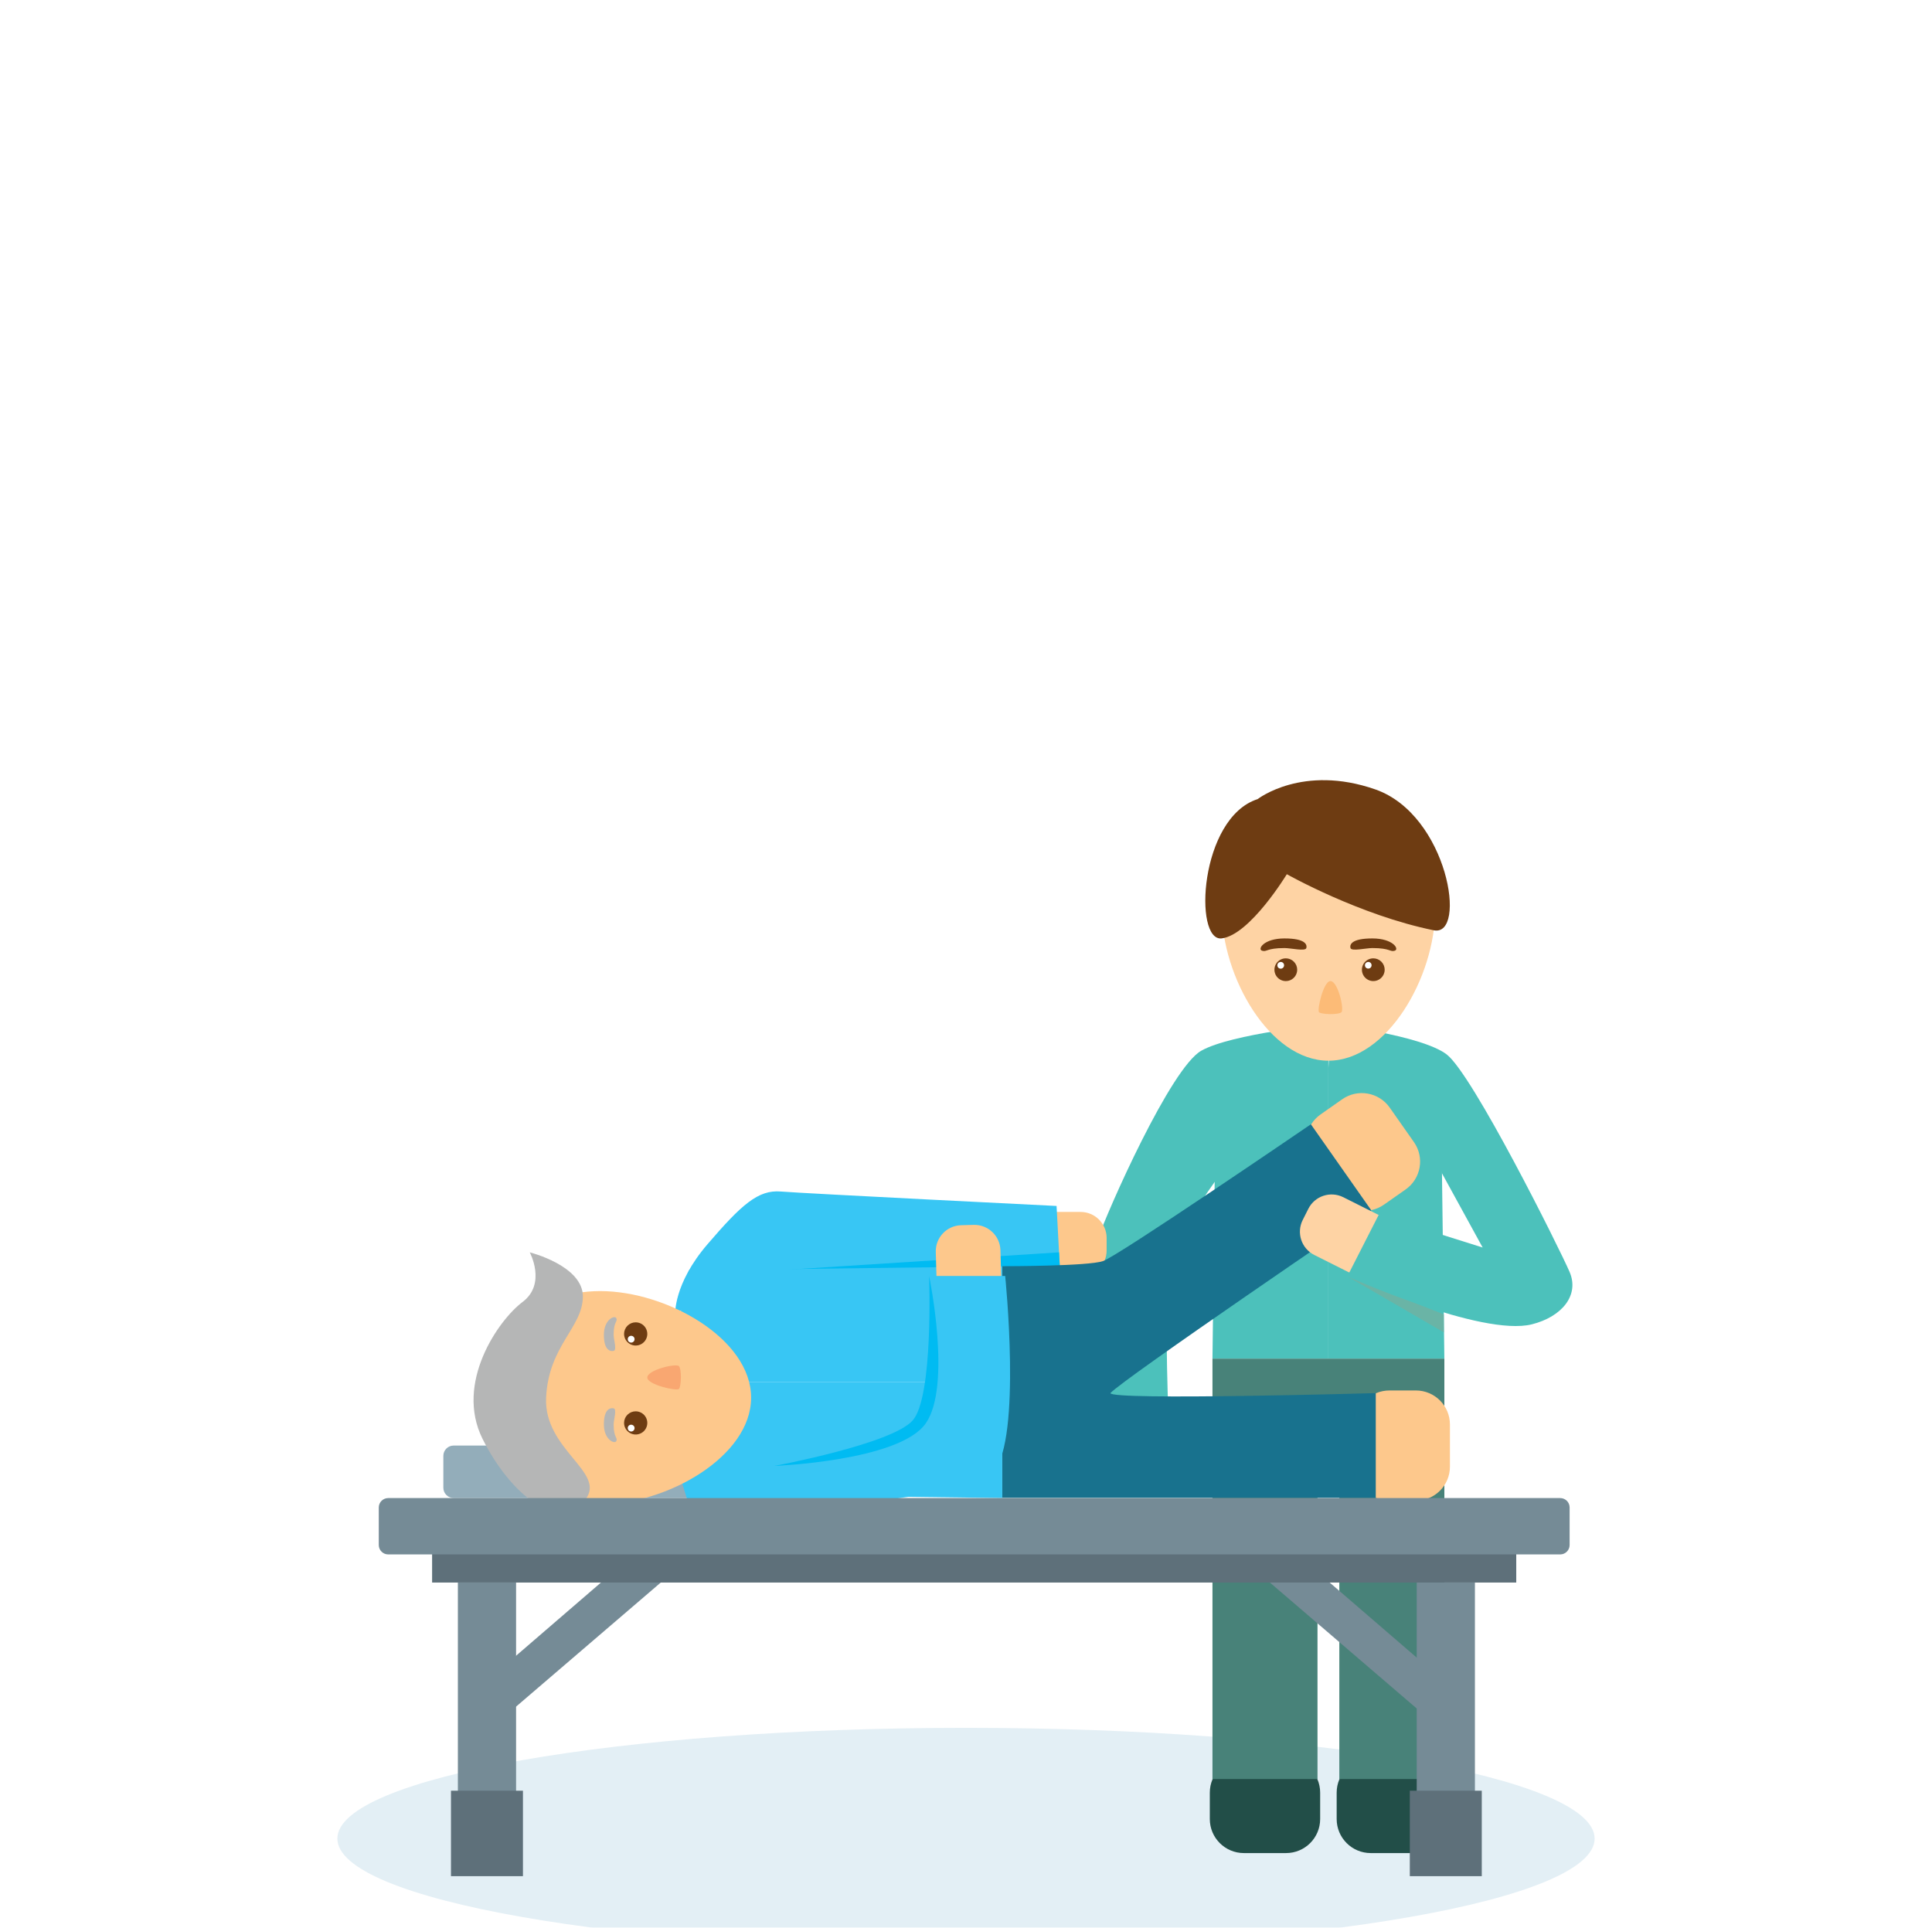 <svg width="461" height="460" viewBox="0 0 461 460" fill="none" xmlns="http://www.w3.org/2000/svg">
<g filter="url(#filter0_dddddd)">
<path d="M230.5 279.118C313.343 279.118 380.5 267.285 380.5 252.689C380.5 238.093 313.343 226.26 230.5 226.26C147.657 226.26 80.5 238.093 80.5 252.689C80.5 267.285 147.657 279.118 230.5 279.118Z" fill="#E3EFF5"/>
<path d="M275.008 144.604H265.607C263.941 144.604 262.59 145.953 262.59 147.617V163.948C262.59 165.612 263.941 166.961 265.607 166.961H275.008C276.674 166.961 278.024 165.612 278.024 163.948V147.617C278.024 145.953 276.674 144.604 275.008 144.604Z" fill="#FED3A4"/>
<path d="M316.355 58.396C316.355 58.396 293.893 60.604 286.647 64.675C279.401 68.747 264.366 102.495 261.649 110.394C258.931 118.293 261.649 155.778 261.649 155.778H279.012C279.012 155.778 277.436 127.024 279.392 116.782C281.348 106.539 291.538 93.719 291.538 93.719L316.355 78.826L316.98 67.064L316.355 58.396Z" fill="#4CC1BB"/>
<path d="M316.971 68.837V138.171H344.642L343.709 65.625L317.596 58.396L316.971 68.837Z" fill="#4CC1BB"/>
<path d="M316.971 68.837V138.171H289.31L290.243 63.454L316.355 58.396L316.971 68.837Z" fill="#4CC1BB"/>
<path d="M296.809 256.146H306.872C311.364 256.146 315.006 252.508 315.006 248.021V241.723C315.006 237.236 311.364 233.598 306.872 233.598H296.809C292.317 233.598 288.676 237.236 288.676 241.723V248.021C288.676 252.508 292.317 256.146 296.809 256.146Z" fill="#224E48"/>
<path d="M327.079 256.146H337.142C341.634 256.146 345.276 252.508 345.276 248.021V241.723C345.276 237.236 341.634 233.598 337.142 233.598H327.079C322.587 233.598 318.946 237.236 318.946 241.723V248.021C318.946 252.508 322.587 256.146 327.079 256.146Z" fill="#224E48"/>
<path d="M289.31 162.156H344.642V138.162H289.31V162.156Z" fill="#488279"/>
<path d="M289.31 238.475H314.372V158.7H289.31V238.475Z" fill="#488279"/>
<path d="M319.58 238.475H344.642V158.7H319.58V238.475Z" fill="#488279"/>
<path d="M342.667 225.6L300.233 189.201H314.508L346.236 216.561L342.667 225.6Z" fill="#758B96"/>
<path d="M118.007 225.6L160.45 189.201H146.166L114.438 216.561L118.007 225.6Z" fill="#758B96"/>
<path d="M103.107 191.589L361.796 191.589V178.144L103.107 178.144V191.589Z" fill="#5E707A"/>
<path d="M108.243 171.422H172.243C173.598 171.422 174.697 170.324 174.697 168.97V161.351C174.697 159.997 173.598 158.899 172.243 158.899H108.243C106.887 158.899 105.788 159.997 105.788 161.351V168.97C105.788 170.324 106.887 171.422 108.243 171.422Z" fill="#93ADBA"/>
<path d="M264.057 112.361L264.06 109.376C264.064 105.943 261.281 103.157 257.844 103.153L247.908 103.143C244.472 103.139 241.683 105.919 241.679 109.352L241.676 112.338C241.672 115.771 244.455 118.557 247.892 118.56L257.828 118.571C261.264 118.574 264.053 115.794 264.057 112.361Z" fill="#FDC88C"/>
<path d="M161.111 127.603C161.111 127.603 160.658 120.365 168.81 110.864C176.962 101.364 180.92 97.826 186.327 98.279C191.734 98.731 252.111 101.726 252.111 101.726L252.881 116.148L176.663 117.053L161.111 127.603Z" fill="#38C6F4"/>
<path d="M252.7 112.792L185.702 117.08L252.881 116.148L252.7 112.792Z" fill="#00BBF2"/>
<path d="M169.752 143.789H239.159V116.148L164.363 117.08L159.29 143.165L169.752 143.789Z" fill="#38C6F4"/>
<path d="M169.752 143.789H239.159V171.422L164.363 170.49L159.29 144.414L169.752 143.789Z" fill="#38C6F4"/>
<path d="M345.973 163.93V153.878C345.973 149.39 342.332 145.753 337.839 145.753H331.536C327.043 145.753 323.402 149.39 323.402 153.878V163.93C323.402 168.417 327.043 172.055 331.536 172.055H337.839C342.332 172.055 345.973 168.417 345.973 163.93Z" fill="#FDC88C"/>
<path d="M337.379 86.478L331.6 78.248C329.02 74.575 323.948 73.686 320.27 76.263L315.11 79.879C311.432 82.456 310.542 87.523 313.122 91.197L318.901 99.426C321.481 103.1 326.553 103.989 330.231 101.412L335.391 97.795C339.069 95.218 339.959 90.151 337.379 86.478Z" fill="#FDC88C"/>
<path d="M264.954 146.386C267.916 143.066 327.206 102.766 327.206 102.766L312.814 82.264H312.75C311.048 83.422 266.739 113.696 263.17 114.891C259.601 116.085 240.409 116.103 239.213 116.103H239.159V171.376H328.275V146.386C328.275 146.386 265 148.178 264.954 146.386Z" fill="#18728E"/>
<path d="M232.321 106.236L229.333 106.32C225.898 106.417 223.192 109.278 223.289 112.709L223.57 122.631C223.667 126.062 226.53 128.766 229.966 128.669L232.953 128.584C236.389 128.487 239.095 125.627 238.997 122.195L238.717 112.274C238.619 108.842 235.756 106.139 232.321 106.236Z" fill="#FDC88C"/>
<path d="M162.461 166.88L165.078 175.321C165.078 175.321 230.437 173.132 237.13 165.106C243.823 157.081 239.847 118.428 239.847 118.428H221.732C221.732 118.428 225.138 146.603 220.917 153.643C216.696 160.682 162.461 166.88 162.461 166.88Z" fill="#38C6F4"/>
<path d="M221.696 118.428C221.696 118.428 222.765 147.246 217.783 152.901C212.802 158.555 184.778 163.758 184.778 163.758C184.778 163.758 214.577 162.609 220.881 153.624C227.185 144.64 221.696 118.428 221.696 118.428Z" fill="#00BBF2"/>
<path d="M143.25 172.924C159.155 172.924 179.226 161.523 179.226 147.472C179.226 133.421 159.118 122.038 143.214 122.038C127.309 122.038 114.402 133.43 114.402 147.472C114.402 161.514 127.336 172.924 143.25 172.924Z" fill="#FDC88C"/>
<path d="M139.69 171.756C144.753 165.287 129.727 159.904 130.307 147.472C130.886 135.04 139.02 130.779 139.083 123.377C139.147 115.976 126.403 112.792 126.403 112.792C126.403 112.792 130.47 120.301 124.682 124.644C118.894 128.987 108.487 143.97 115.145 157.307C121.802 170.643 133.368 179.845 139.69 171.756Z" fill="#B5B6B6"/>
<path d="M92.628 184.876L372.285 184.876C373.525 184.876 374.531 183.871 374.531 182.632V173.674C374.531 172.435 373.525 171.431 372.285 171.431L92.628 171.431C91.387 171.431 90.382 172.435 90.382 173.674V182.632C90.382 183.871 91.387 184.876 92.628 184.876Z" fill="#758B96"/>
<path d="M338.048 259.593H351.933V191.589H338.048V259.593Z" fill="#758B96"/>
<path d="M336.399 261.656H353.572V241.262H336.399V261.656Z" fill="#5E707A"/>
<path d="M109.257 259.593H123.142L123.142 191.589H109.257L109.257 259.593Z" fill="#758B96"/>
<path d="M107.609 261.656H124.782V241.262H107.609V261.656Z" fill="#5E707A"/>
<path d="M312.183 102.407L310.841 105.075C309.298 108.142 310.536 111.878 313.607 113.42L322.485 117.876C325.556 119.418 329.296 118.181 330.839 115.113L332.181 112.446C333.724 109.378 332.486 105.642 329.415 104.1L320.537 99.644C317.466 98.103 313.726 99.34 312.183 102.407Z" fill="#FED3A4"/>
<path d="M344.506 127.594V131.882L321.491 118.528L344.506 127.594Z" fill="#6AB4A6"/>
<path d="M317.596 58.396C317.596 58.396 338.972 60.902 345.149 65.526C351.326 70.149 372.113 111.878 374.522 117.46C376.931 123.043 372.656 128.191 365.51 129.973C353.509 132.959 321.491 118.528 321.491 118.528L328.981 103.834L353.781 111.642L336.825 80.708L317.596 58.396Z" fill="#4CC1BB"/>
<path d="M291.538 31.089C291.538 46.986 302.914 67.064 316.98 67.064C331.046 67.064 342.441 46.986 342.441 31.089C342.441 15.192 331.037 2.317 316.98 2.317C302.923 2.317 291.538 15.201 291.538 31.089Z" fill="#FED3A4"/>
<path d="M300.097 4.633C300.097 4.633 310.803 -3.745 328.175 2.326C345.547 8.397 350.167 37.613 342.106 35.939C324.308 32.32 307.053 22.557 307.053 22.557C307.053 22.557 298.277 37.034 291.52 37.875C284.763 38.717 286.194 9.094 300.097 4.633Z" fill="#6E3C12"/>
<path d="M309.526 45.349C309.526 45.886 309.367 46.41 309.068 46.857C308.769 47.303 308.345 47.651 307.849 47.856C307.352 48.062 306.806 48.116 306.279 48.011C305.752 47.906 305.267 47.648 304.887 47.268C304.507 46.888 304.249 46.405 304.144 45.878C304.039 45.352 304.093 44.806 304.298 44.31C304.504 43.814 304.852 43.39 305.299 43.092C305.746 42.794 306.271 42.634 306.809 42.634C307.529 42.634 308.221 42.92 308.73 43.429C309.24 43.938 309.526 44.629 309.526 45.349Z" fill="#6E3C12"/>
<path d="M306.401 44.29C306.403 44.45 306.357 44.606 306.27 44.74C306.182 44.873 306.057 44.978 305.91 45.041C305.763 45.103 305.6 45.12 305.443 45.09C305.287 45.06 305.142 44.984 305.028 44.872C304.915 44.76 304.837 44.616 304.805 44.46C304.773 44.303 304.789 44.141 304.85 43.993C304.91 43.845 305.014 43.719 305.146 43.63C305.279 43.541 305.435 43.494 305.595 43.494C305.701 43.493 305.805 43.512 305.903 43.552C306.001 43.591 306.09 43.65 306.165 43.724C306.24 43.798 306.299 43.886 306.34 43.983C306.38 44.081 306.401 44.185 306.401 44.29Z" fill="white"/>
<path d="M306.501 40.182C302.126 40.182 302.307 41.178 301.148 40.816C299.989 40.454 301.546 37.884 306.501 37.884C311.455 37.884 311.935 39.35 311.709 40.182C311.482 41.015 308.032 40.182 306.501 40.182Z" fill="#6E3C12"/>
<path d="M327.451 40.182C331.825 40.182 331.644 41.178 332.804 40.816C333.963 40.454 332.405 37.884 327.451 37.884C322.496 37.884 322.016 39.35 322.243 40.182C322.469 41.015 325.956 40.182 327.451 40.182Z" fill="#6E3C12"/>
<path d="M330.403 45.349C330.403 45.886 330.244 46.41 329.945 46.857C329.647 47.303 329.223 47.651 328.726 47.856C328.23 48.062 327.683 48.116 327.156 48.011C326.629 47.906 326.145 47.648 325.765 47.268C325.385 46.888 325.126 46.405 325.021 45.878C324.916 45.352 324.97 44.806 325.176 44.31C325.381 43.814 325.73 43.39 326.177 43.092C326.623 42.794 327.149 42.634 327.686 42.634C328.407 42.634 329.098 42.92 329.608 43.429C330.117 43.938 330.403 44.629 330.403 45.349Z" fill="#6E3C12"/>
<path d="M327.279 44.29C327.279 44.448 327.232 44.602 327.144 44.732C327.057 44.863 326.932 44.965 326.786 45.026C326.641 45.086 326.481 45.102 326.326 45.071C326.171 45.04 326.029 44.965 325.918 44.853C325.806 44.742 325.731 44.6 325.7 44.445C325.669 44.291 325.685 44.131 325.745 43.985C325.805 43.84 325.908 43.716 326.039 43.628C326.17 43.541 326.324 43.494 326.481 43.494C326.586 43.493 326.691 43.512 326.788 43.552C326.885 43.592 326.974 43.65 327.048 43.724C327.122 43.799 327.181 43.887 327.22 43.984C327.26 44.081 327.28 44.185 327.279 44.29Z" fill="white"/>
<path d="M317.46 48.063C315.785 48.063 314.227 54.958 314.743 55.492C315.259 56.025 319.362 56.152 320.078 55.492C320.793 54.831 319.263 48.063 317.46 48.063Z" fill="#FCBB77"/>
<path d="M151.682 150.729C152.23 150.729 152.766 150.891 153.222 151.196C153.678 151.5 154.033 151.932 154.243 152.438C154.453 152.944 154.508 153.501 154.401 154.038C154.294 154.575 154.03 155.068 153.642 155.455C153.254 155.843 152.761 156.106 152.223 156.213C151.685 156.32 151.128 156.265 150.622 156.056C150.115 155.846 149.682 155.491 149.378 155.036C149.073 154.581 148.911 154.045 148.911 153.498C148.911 153.134 148.982 152.774 149.122 152.438C149.261 152.102 149.465 151.797 149.722 151.54C149.98 151.283 150.285 151.079 150.622 150.94C150.958 150.801 151.318 150.729 151.682 150.729Z" fill="#6E3C12"/>
<path d="M150.595 153.923C150.757 153.921 150.916 153.968 151.052 154.056C151.187 154.145 151.293 154.272 151.356 154.421C151.419 154.571 151.436 154.735 151.404 154.894C151.373 155.053 151.295 155.199 151.181 155.313C151.066 155.427 150.92 155.505 150.761 155.536C150.602 155.567 150.438 155.551 150.288 155.488C150.139 155.425 150.012 155.319 149.923 155.184C149.834 155.049 149.788 154.89 149.789 154.728C149.789 154.515 149.874 154.31 150.025 154.159C150.177 154.008 150.382 153.923 150.595 153.923Z" fill="white"/>
<path d="M146.42 153.86C146.42 157.09 147.434 156.954 147.072 157.805C146.71 158.655 144.092 157.515 144.092 153.86C144.092 150.204 145.578 149.833 146.42 150.023C147.262 150.213 146.42 152.729 146.42 153.86Z" fill="#B5B6B6"/>
<path d="M146.42 132.47C146.42 129.24 147.434 129.376 147.072 128.526C146.71 127.675 144.092 128.815 144.092 132.47C144.092 136.126 145.578 136.488 146.42 136.307C147.262 136.126 146.42 133.601 146.42 132.47Z" fill="#B5B6B6"/>
<path d="M151.682 129.494C152.23 129.494 152.766 129.656 153.222 129.96C153.678 130.265 154.033 130.697 154.243 131.203C154.453 131.709 154.508 132.265 154.401 132.803C154.294 133.34 154.03 133.833 153.642 134.22C153.254 134.607 152.761 134.871 152.223 134.978C151.685 135.085 151.128 135.03 150.622 134.82C150.115 134.611 149.682 134.256 149.378 133.801C149.073 133.345 148.911 132.81 148.911 132.262C148.911 131.899 148.982 131.539 149.122 131.203C149.261 130.867 149.465 130.562 149.722 130.305C149.98 130.048 150.285 129.844 150.622 129.704C150.958 129.565 151.318 129.494 151.682 129.494Z" fill="#6E3C12"/>
<path d="M150.595 132.706C150.757 132.704 150.915 132.75 151.051 132.838C151.186 132.927 151.292 133.053 151.355 133.202C151.418 133.351 151.435 133.515 151.405 133.673C151.375 133.832 151.298 133.978 151.184 134.093C151.07 134.207 150.925 134.286 150.767 134.318C150.608 134.35 150.444 134.334 150.295 134.273C150.145 134.212 150.017 134.107 149.927 133.973C149.837 133.839 149.789 133.681 149.789 133.52C149.789 133.306 149.874 133.1 150.025 132.947C150.176 132.795 150.381 132.708 150.595 132.706Z" fill="white"/>
<path d="M154.454 142.667C154.454 144.378 161.455 145.961 162.008 145.382C162.56 144.803 162.678 140.695 162.008 139.953C161.338 139.211 154.454 140.849 154.454 142.667Z" fill="#F9A771"/>
</g>
<defs>
<filter id="filter0_dddddd" x="0" y="0" width="461" height="460" filterUnits="userSpaceOnUse" color-interpolation-filters="sRGB">
<feFlood flood-opacity="0" result="BackgroundImageFix"/>
<feColorMatrix in="SourceAlpha" type="matrix" values="0 0 0 0 0 0 0 0 0 0 0 0 0 0 0 0 0 0 127 0"/>
<feOffset dy="2.767"/>
<feGaussianBlur stdDeviation="1.107"/>
<feColorMatrix type="matrix" values="0 0 0 0 0 0 0 0 0 0 0 0 0 0 0 0 0 0 0.07 0"/>
<feBlend mode="normal" in2="BackgroundImageFix" result="effect1_dropShadow"/>
<feColorMatrix in="SourceAlpha" type="matrix" values="0 0 0 0 0 0 0 0 0 0 0 0 0 0 0 0 0 0 127 0"/>
<feOffset dy="6.65"/>
<feGaussianBlur stdDeviation="2.66"/>
<feColorMatrix type="matrix" values="0 0 0 0 0 0 0 0 0 0 0 0 0 0 0 0 0 0 0.05 0"/>
<feBlend mode="normal" in2="effect1_dropShadow" result="effect2_dropShadow"/>
<feColorMatrix in="SourceAlpha" type="matrix" values="0 0 0 0 0 0 0 0 0 0 0 0 0 0 0 0 0 0 127 0"/>
<feOffset dy="12.522"/>
<feGaussianBlur stdDeviation="5.009"/>
<feColorMatrix type="matrix" values="0 0 0 0 0 0 0 0 0 0 0 0 0 0 0 0 0 0 0.042 0"/>
<feBlend mode="normal" in2="effect2_dropShadow" result="effect3_dropShadow"/>
<feColorMatrix in="SourceAlpha" type="matrix" values="0 0 0 0 0 0 0 0 0 0 0 0 0 0 0 0 0 0 127 0"/>
<feOffset dy="22.336"/>
<feGaussianBlur stdDeviation="8.935"/>
<feColorMatrix type="matrix" values="0 0 0 0 0 0 0 0 0 0 0 0 0 0 0 0 0 0 0.035 0"/>
<feBlend mode="normal" in2="effect3_dropShadow" result="effect4_dropShadow"/>
<feColorMatrix in="SourceAlpha" type="matrix" values="0 0 0 0 0 0 0 0 0 0 0 0 0 0 0 0 0 0 127 0"/>
<feOffset dy="41.778"/>
<feGaussianBlur stdDeviation="16.711"/>
<feColorMatrix type="matrix" values="0 0 0 0 0 0 0 0 0 0 0 0 0 0 0 0 0 0 0.028 0"/>
<feBlend mode="normal" in2="effect4_dropShadow" result="effect5_dropShadow"/>
<feColorMatrix in="SourceAlpha" type="matrix" values="0 0 0 0 0 0 0 0 0 0 0 0 0 0 0 0 0 0 127 0"/>
<feOffset dy="100"/>
<feGaussianBlur stdDeviation="40"/>
<feColorMatrix type="matrix" values="0 0 0 0 0 0 0 0 0 0 0 0 0 0 0 0 0 0 0.02 0"/>
<feBlend mode="normal" in2="effect5_dropShadow" result="effect6_dropShadow"/>
<feBlend mode="normal" in="SourceGraphic" in2="effect6_dropShadow" result="shape"/>
</filter>
</defs>
</svg>
